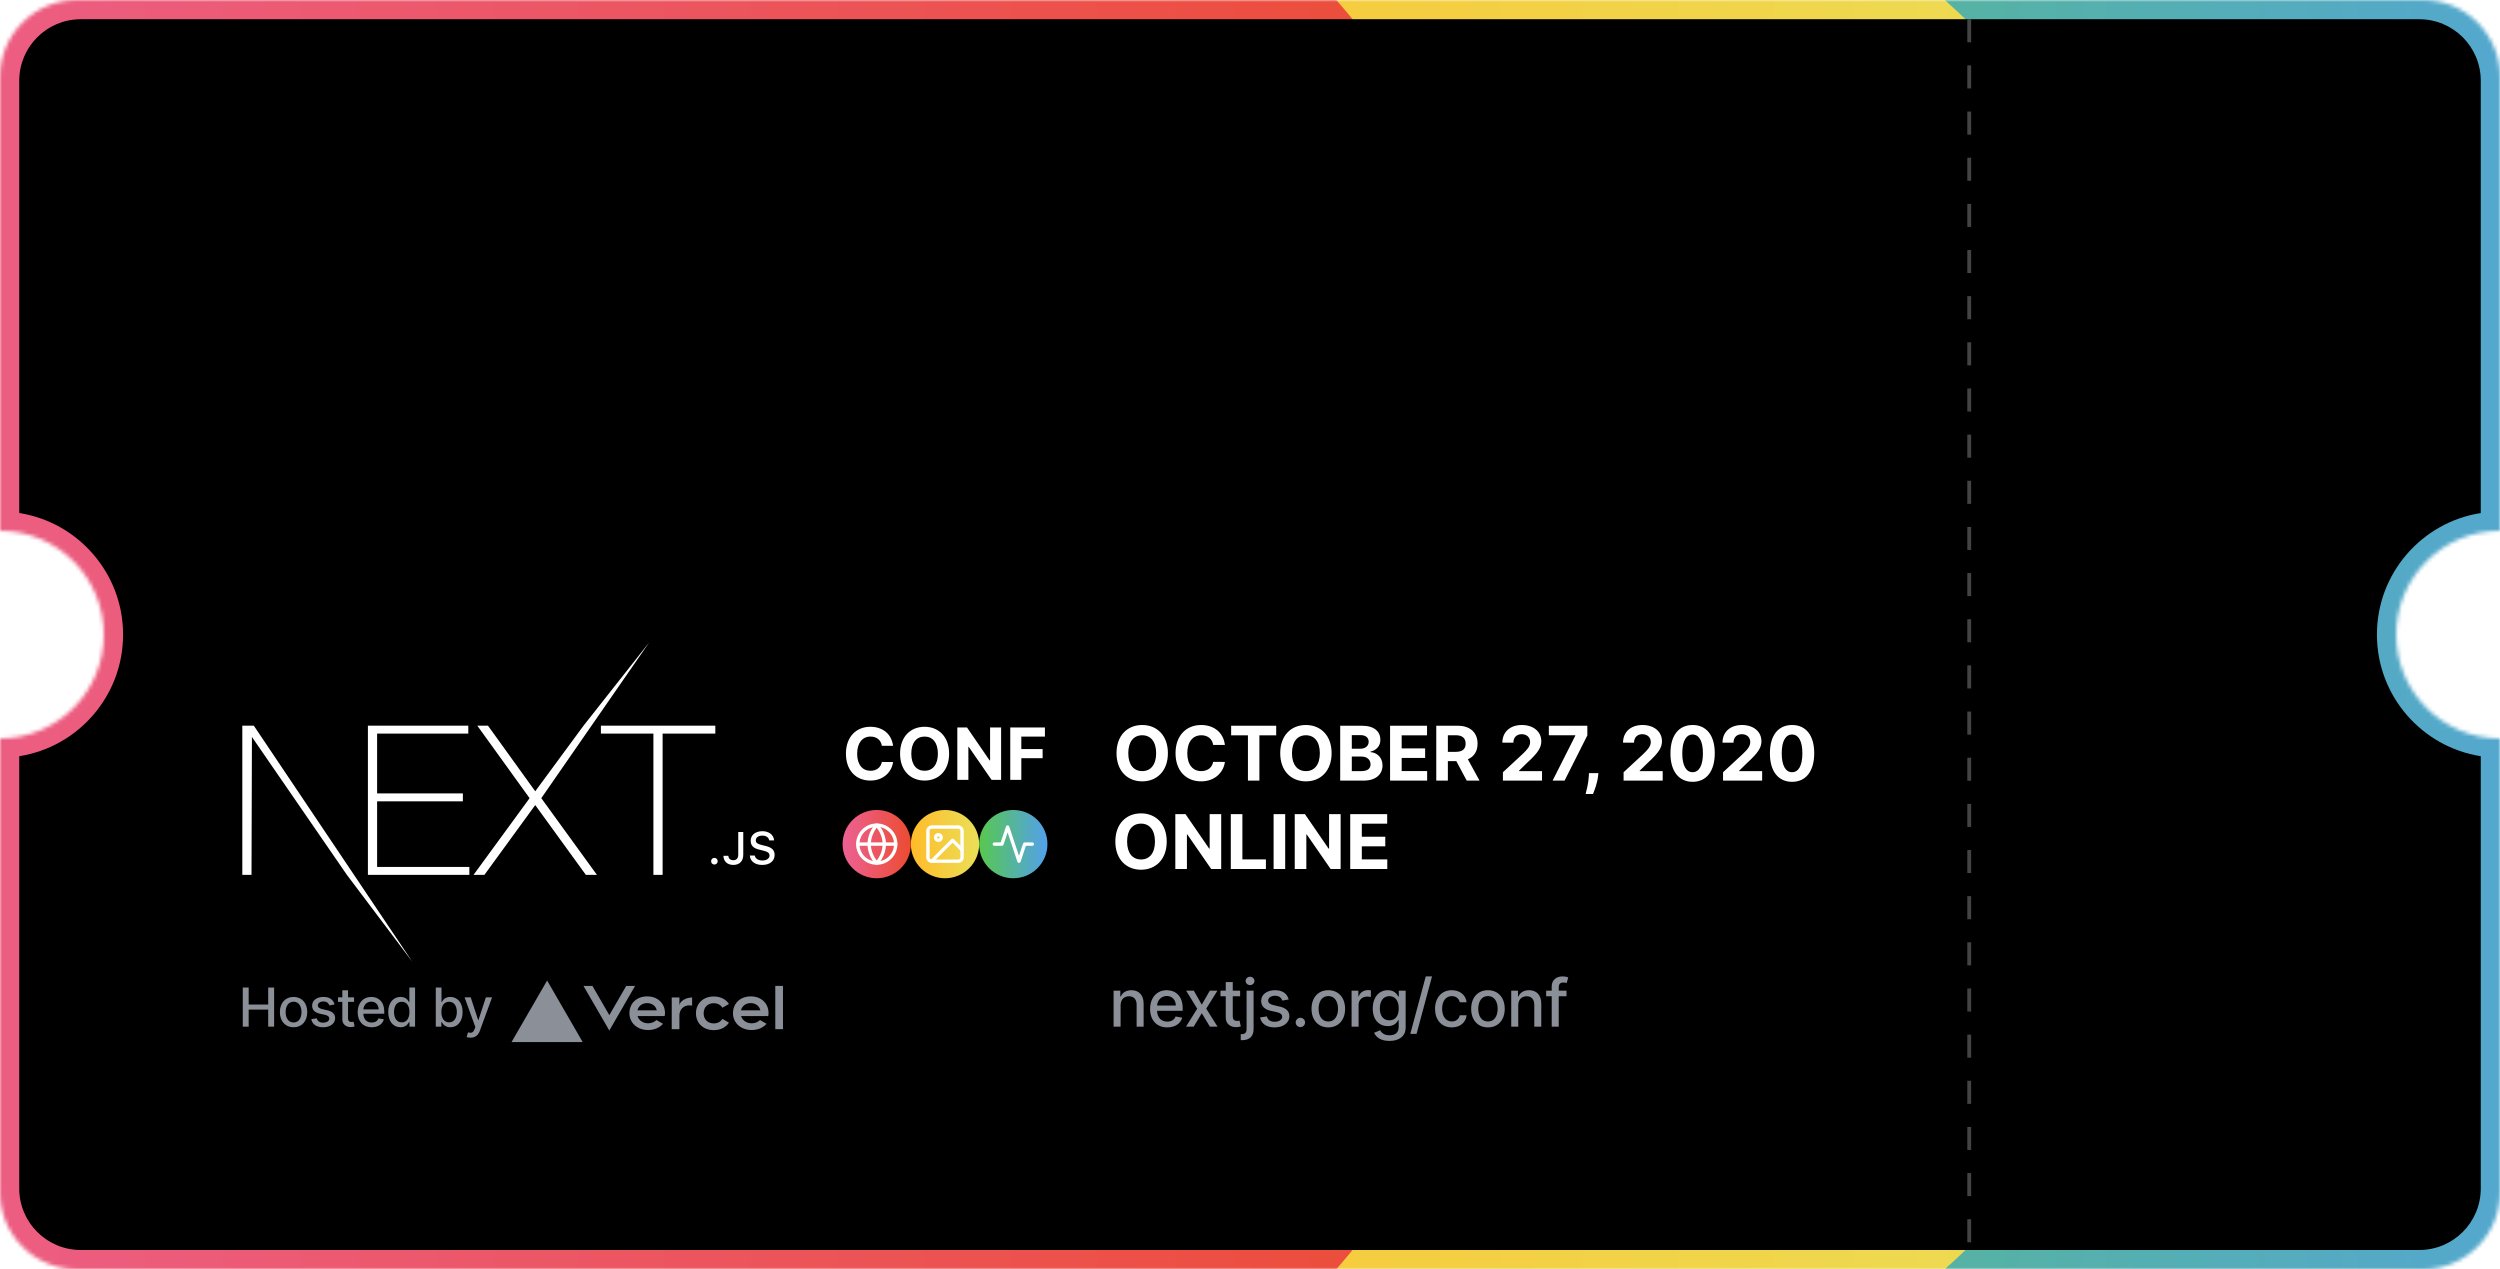 <svg width="100%" height="100%" viewBox="0 0 650 330" fill="none" xmlns="http://www.w3.org/2000/svg"><mask id="mask0" mask-type="alpha" maskUnits="userSpaceOnUse" x="0" y="0" width="650" height="330"><path fill-rule="evenodd" clip-rule="evenodd" d="M20 0C8.954 0 0 8.954 0 20V138C14.912 138 27 150.088 27 165C27 179.912 14.912 192 0 192V310C0 321.046 8.954 330 20 330H630C641.046 330 650 321.046 650 310V192C635.088 192 623 179.912 623 165C623 150.088 635.088 138 650 138V20C650 8.954 641.046 0 630 0H20Z" fill="#252729"></path></mask><g mask="url(#mask0)"><g filter="url(#filter0_f)"><ellipse cx="488.5" cy="165" rx="262.5" ry="266" fill="url(#paint0_linear)"></ellipse></g><g filter="url(#filter1_f)"><ellipse cx="361.873" cy="165" rx="217.333" ry="220" fill="url(#paint1_linear)"></ellipse></g><g filter="url(#filter2_f)"><ellipse cx="161.5" cy="165" rx="247.5" ry="250" fill="url(#paint2_linear)"></ellipse></g></g><path fill-rule="evenodd" clip-rule="evenodd" d="M21 5C12.163 5 5 12.163 5 21V133.388C20.298 135.789 32 149.028 32 165C32 180.972 20.298 194.211 5 196.612V309C5 317.837 12.163 325 21 325H629C637.837 325 645 317.837 645 309V196.612C629.702 194.211 618 180.972 618 165C618 149.028 629.702 135.789 645 133.388V21C645 12.163 637.837 5 629 5H21Z" fill="black"></path><path d="M512 5V326" stroke="#444444" stroke-dasharray="6 6"></path><path d="M63.119 266.935H64.655V262.496H69.731V266.935H71.272V256.753H69.731V261.178H64.655V256.753H63.119V266.935ZM76.326 267.089C78.479 267.089 79.886 265.513 79.886 263.152C79.886 260.776 78.479 259.2 76.326 259.2C74.174 259.2 72.767 260.776 72.767 263.152C72.767 265.513 74.174 267.089 76.326 267.089ZM76.332 265.842C74.924 265.842 74.268 264.614 74.268 263.147C74.268 261.685 74.924 260.442 76.332 260.442C77.728 260.442 78.385 261.685 78.385 263.147C78.385 264.614 77.728 265.842 76.332 265.842ZM86.988 261.163C86.68 259.975 85.75 259.2 84.099 259.2C82.374 259.2 81.151 260.109 81.151 261.462C81.151 262.545 81.807 263.266 83.239 263.584L84.532 263.868C85.268 264.032 85.611 264.36 85.611 264.837C85.611 265.429 84.979 265.891 84.005 265.891C83.115 265.891 82.543 265.508 82.364 264.758L80.927 264.976C81.176 266.329 82.3 267.089 84.015 267.089C85.859 267.089 87.137 266.11 87.137 264.728C87.137 263.649 86.451 262.983 85.049 262.66L83.836 262.381C82.996 262.182 82.633 261.899 82.638 261.382C82.633 260.795 83.269 260.378 84.114 260.378C85.039 260.378 85.466 260.89 85.641 261.402L86.988 261.163ZM92.056 259.299H90.49V257.469H89.003V259.299H87.885V260.492H89.003V265.001C88.998 266.388 90.057 267.06 91.231 267.035C91.703 267.03 92.021 266.94 92.195 266.876L91.927 265.648C91.827 265.668 91.643 265.712 91.405 265.712C90.922 265.712 90.49 265.553 90.49 264.693V260.492H92.056V259.299ZM96.629 267.089C98.295 267.089 99.473 266.269 99.811 265.026L98.404 264.773C98.136 265.494 97.49 265.861 96.644 265.861C95.372 265.861 94.516 265.036 94.477 263.565H99.906V263.038C99.906 260.278 98.255 259.2 96.525 259.2C94.397 259.2 92.995 260.82 92.995 263.167C92.995 265.538 94.377 267.089 96.629 267.089ZM94.482 262.451C94.541 261.367 95.327 260.427 96.535 260.427C97.688 260.427 98.444 261.283 98.449 262.451H94.482ZM104.134 267.084C105.526 267.084 106.073 266.234 106.341 265.747H106.465V266.935H107.917V256.753H106.431V260.537H106.341C106.073 260.065 105.566 259.2 104.144 259.2C102.299 259.2 100.942 260.656 100.942 263.132C100.942 265.603 102.279 267.084 104.134 267.084ZM104.462 265.817C103.134 265.817 102.443 264.648 102.443 263.117C102.443 261.601 103.12 260.462 104.462 260.462C105.759 260.462 106.455 261.521 106.455 263.117C106.455 264.723 105.745 265.817 104.462 265.817ZM113.303 266.935H114.755V265.747H114.879C115.148 266.234 115.694 267.084 117.087 267.084C118.936 267.084 120.278 265.603 120.278 263.132C120.278 260.656 118.916 259.2 117.072 259.2C115.655 259.2 115.143 260.065 114.879 260.537H114.79V256.753H113.303V266.935ZM114.76 263.117C114.76 261.521 115.456 260.462 116.753 260.462C118.101 260.462 118.777 261.601 118.777 263.117C118.777 264.648 118.081 265.817 116.753 265.817C115.476 265.817 114.76 264.723 114.76 263.117ZM122.334 269.799C123.562 269.799 124.337 269.158 124.78 267.954L127.937 259.314L126.331 259.299L124.397 265.225H124.317L122.383 259.299H120.792L123.587 267.035L123.403 267.542C123.025 268.556 122.493 268.641 121.677 268.417L121.319 269.635C121.498 269.714 121.886 269.799 122.334 269.799Z" fill="#8A8F98"></path><path d="M142.25 254.935L151.5 270.935H133L142.25 254.935Z" fill="#8A8F98"></path><path d="M172.9 263.435C172.9 260.86 171 259.06 168.275 259.06C165.55 259.06 163.65 260.86 163.65 263.435C163.65 265.96 165.7 267.81 168.525 267.81C170.075 267.81 171.475 267.235 172.375 266.185L170.675 265.21C170.15 265.735 169.375 266.06 168.525 266.06C167.275 266.06 166.2 265.385 165.825 264.36L165.75 264.185H172.825C172.875 263.935 172.9 263.685 172.9 263.435ZM165.725 262.685L165.775 262.535C166.1 261.46 167.05 260.81 168.25 260.81C169.475 260.81 170.4 261.46 170.725 262.535L170.775 262.685H165.725Z" fill="#8A8F98"></path><path d="M199.825 263.435C199.825 260.86 197.925 259.06 195.2 259.06C192.475 259.06 190.575 260.86 190.575 263.435C190.575 265.96 192.625 267.81 195.45 267.81C197 267.81 198.4 267.235 199.3 266.185L197.6 265.21C197.075 265.735 196.3 266.06 195.45 266.06C194.2 266.06 193.125 265.385 192.75 264.36L192.675 264.185H199.75C199.8 263.935 199.825 263.685 199.825 263.435ZM192.65 262.685L192.7 262.535C193.025 261.46 193.975 260.81 195.175 260.81C196.4 260.81 197.325 261.46 197.65 262.535L197.7 262.685H192.65Z" fill="#8A8F98"></path><path d="M187.825 262.01L189.525 261.035C188.725 259.785 187.3 259.085 185.575 259.085C182.85 259.085 180.95 260.885 180.95 263.46C180.95 266.035 182.85 267.835 185.575 267.835C187.3 267.835 188.725 267.135 189.525 265.885L187.825 264.91C187.375 265.66 186.575 266.085 185.575 266.085C184 266.085 182.95 265.035 182.95 263.46C182.95 261.885 184 260.835 185.575 260.835C186.55 260.835 187.375 261.26 187.825 262.01Z" fill="#8A8F98"></path><path d="M203.575 256.335H201.575V267.585H203.575V256.335Z" fill="#8A8F98"></path><path d="M165.125 256.335H162.825L158.425 263.935L154.025 256.335H151.7L158.425 267.935L165.125 256.335Z" fill="#8A8F98"></path><path d="M179.275 261.385C179.5 261.385 179.725 261.41 179.95 261.46V259.335C178.25 259.385 176.65 260.335 176.65 261.51V259.335H174.65V267.585H176.65V264.01C176.65 262.46 177.725 261.385 179.275 261.385Z" fill="#8A8F98"></path><path d="M291.354 261.377C291.354 259.884 292.268 259.031 293.536 259.031C294.773 259.031 295.523 259.841 295.523 261.2V266.935H297.345V260.981C297.345 258.665 296.071 257.452 294.158 257.452C292.75 257.452 291.829 258.104 291.397 259.098H291.281V257.574H289.532V266.935H291.354V261.377ZM303.48 267.124C305.522 267.124 306.967 266.119 307.381 264.595L305.656 264.284C305.327 265.168 304.535 265.619 303.499 265.619C301.938 265.619 300.89 264.607 300.841 262.803H307.497V262.157C307.497 258.775 305.473 257.452 303.352 257.452C300.744 257.452 299.025 259.439 299.025 262.316C299.025 265.223 300.72 267.124 303.48 267.124ZM300.847 261.438C300.921 260.109 301.884 258.957 303.365 258.957C304.779 258.957 305.705 260.006 305.711 261.438H300.847ZM310.396 257.574H308.397L311.273 262.255L308.36 266.935H310.359L312.462 263.437L314.571 266.935H316.564L313.62 262.255L316.539 257.574H314.546L312.462 261.219L310.396 257.574ZM322.437 257.574H320.517V255.331H318.695V257.574H317.324V259.037H318.695V264.564C318.689 266.265 319.987 267.088 321.425 267.057C322.004 267.051 322.394 266.941 322.608 266.862L322.278 265.357C322.157 265.381 321.931 265.436 321.639 265.436C321.047 265.436 320.517 265.241 320.517 264.187V259.037H322.437V257.574ZM324.11 257.574V267.533C324.11 268.398 323.75 268.873 322.884 268.873H322.592V270.44C322.72 270.446 322.836 270.446 322.964 270.446C324.902 270.446 325.932 269.422 325.932 267.545V257.574H324.11ZM325.012 256.129C325.639 256.129 326.163 255.642 326.163 255.045C326.163 254.447 325.639 253.954 325.012 253.954C324.378 253.954 323.86 254.447 323.86 255.045C323.86 255.642 324.378 256.129 325.012 256.129ZM335.055 259.859C334.677 258.403 333.538 257.452 331.514 257.452C329.399 257.452 327.9 258.567 327.9 260.225C327.9 261.554 328.704 262.437 330.46 262.828L332.044 263.175C332.946 263.376 333.367 263.778 333.367 264.363C333.367 265.089 332.593 265.655 331.398 265.655C330.307 265.655 329.606 265.186 329.387 264.266L327.626 264.534C327.93 266.192 329.308 267.124 331.41 267.124C333.672 267.124 335.238 265.924 335.238 264.229C335.238 262.907 334.397 262.09 332.678 261.694L331.191 261.353C330.161 261.109 329.716 260.761 329.722 260.128C329.716 259.408 330.496 258.896 331.532 258.896C332.666 258.896 333.19 259.524 333.403 260.152L335.055 259.859ZM338.099 267.051C338.763 267.051 339.318 266.509 339.318 265.832C339.318 265.168 338.763 264.619 338.099 264.619C337.429 264.619 336.88 265.168 336.88 265.832C336.88 266.509 337.429 267.051 338.099 267.051ZM345.359 267.124C347.998 267.124 349.723 265.192 349.723 262.297C349.723 259.384 347.998 257.452 345.359 257.452C342.72 257.452 340.995 259.384 340.995 262.297C340.995 265.192 342.72 267.124 345.359 267.124ZM345.365 265.594C343.64 265.594 342.836 264.089 342.836 262.291C342.836 260.499 343.64 258.976 345.365 258.976C347.077 258.976 347.882 260.499 347.882 262.291C347.882 264.089 347.077 265.594 345.365 265.594ZM351.413 266.935H353.236V261.219C353.236 259.993 354.18 259.11 355.472 259.11C355.85 259.11 356.277 259.177 356.423 259.219V257.476C356.24 257.452 355.881 257.434 355.649 257.434C354.552 257.434 353.614 258.055 353.272 259.061H353.175V257.574H351.413V266.935ZM361.247 270.641C363.63 270.641 365.47 269.55 365.47 267.143V257.574H363.685V259.091H363.55C363.227 258.512 362.581 257.452 360.838 257.452C358.577 257.452 356.913 259.238 356.913 262.218C356.913 265.204 358.614 266.795 360.826 266.795C362.545 266.795 363.209 265.826 363.538 265.229H363.654V267.069C363.654 268.538 362.648 269.172 361.265 269.172C359.747 269.172 359.156 268.41 358.833 267.874L357.267 268.52C357.761 269.666 359.01 270.641 361.247 270.641ZM361.228 265.284C359.601 265.284 358.754 264.034 358.754 262.194C358.754 260.396 359.583 259 361.228 259C362.819 259 363.672 260.298 363.672 262.194C363.672 264.126 362.801 265.284 361.228 265.284ZM372.325 253.868H370.698L366.675 268.812H368.302L372.325 253.868ZM377.473 267.124C379.685 267.124 381.117 265.796 381.319 263.973H379.545C379.313 264.985 378.527 265.582 377.485 265.582C375.943 265.582 374.95 264.296 374.95 262.255C374.95 260.249 375.961 258.988 377.485 258.988C378.643 258.988 379.35 259.719 379.545 260.597H381.319C381.124 258.708 379.582 257.452 377.455 257.452C374.816 257.452 373.109 259.439 373.109 262.297C373.109 265.119 374.755 267.124 377.473 267.124ZM386.867 267.124C389.506 267.124 391.231 265.192 391.231 262.297C391.231 259.384 389.506 257.452 386.867 257.452C384.228 257.452 382.504 259.384 382.504 262.297C382.504 265.192 384.228 267.124 386.867 267.124ZM386.873 265.594C385.149 265.594 384.344 264.089 384.344 262.291C384.344 260.499 385.149 258.976 386.873 258.976C388.586 258.976 389.391 260.499 389.391 262.291C389.391 264.089 388.586 265.594 386.873 265.594ZM394.744 261.377C394.744 259.884 395.658 259.031 396.926 259.031C398.163 259.031 398.913 259.841 398.913 261.2V266.935H400.735V260.981C400.735 258.665 399.462 257.452 397.548 257.452C396.14 257.452 395.22 258.104 394.787 259.098H394.671V257.574H392.922V266.935H394.744V261.377ZM407.291 257.574H405.274V256.733C405.274 255.904 405.615 255.453 406.505 255.453C406.883 255.453 407.151 255.538 407.322 255.593L407.748 254.118C407.492 254.021 406.962 253.868 406.225 253.868C404.744 253.868 403.445 254.734 403.445 256.489V257.574H402.001V259.037H403.445V266.935H405.274V259.037H407.291V257.574Z" fill="#8A8F98"></path><path d="M303.655 195.828C303.655 191.161 300.758 188.5 296.975 188.5C293.172 188.5 290.296 191.161 290.296 195.828C290.296 200.474 293.172 203.155 296.975 203.155C300.758 203.155 303.655 200.494 303.655 195.828ZM300.597 195.828C300.597 198.851 299.163 200.488 296.975 200.488C294.781 200.488 293.353 198.851 293.353 195.828C293.353 192.805 294.781 191.168 296.975 191.168C299.163 191.168 300.597 192.805 300.597 195.828ZM318.476 193.689C318.079 190.395 315.585 188.5 312.283 188.5C308.515 188.5 305.639 191.161 305.639 195.828C305.639 200.481 308.466 203.155 312.283 203.155C315.94 203.155 318.148 200.724 318.476 198.098L315.425 198.084C315.139 199.61 313.941 200.488 312.332 200.488C310.166 200.488 308.696 198.879 308.696 195.828C308.696 192.86 310.145 191.168 312.353 191.168C314.004 191.168 315.195 192.122 315.425 193.689H318.476ZM320.095 191.182H324.462V202.96H327.444V191.182H331.811V188.695H320.095V191.182ZM346.217 195.828C346.217 191.161 343.319 188.5 339.537 188.5C335.734 188.5 332.857 191.161 332.857 195.828C332.857 200.474 335.734 203.155 339.537 203.155C343.319 203.155 346.217 200.494 346.217 195.828ZM343.159 195.828C343.159 198.851 341.724 200.488 339.537 200.488C337.343 200.488 335.915 198.851 335.915 195.828C335.915 192.805 337.343 191.168 339.537 191.168C341.724 191.168 343.159 192.805 343.159 195.828ZM348.451 202.96H354.546C357.75 202.96 359.456 201.289 359.456 199.018C359.456 196.907 357.945 195.633 356.322 195.556V195.417C357.805 195.082 358.899 194.031 358.899 192.352C358.899 190.214 357.311 188.695 354.162 188.695H348.451V202.96ZM351.467 200.494V196.705H353.995C355.444 196.705 356.343 197.541 356.343 198.718C356.343 199.791 355.611 200.494 353.926 200.494H351.467ZM351.467 194.665V191.133H353.758C355.096 191.133 355.855 191.823 355.855 192.854C355.855 193.982 354.936 194.665 353.703 194.665H351.467ZM361.419 202.96H371.059V200.474H364.435V197.068H370.536V194.581H364.435V191.182H371.031V188.695H361.419V202.96ZM373.429 202.96H376.445V197.903H378.646L381.348 202.96H384.678L381.648 197.416C383.271 196.719 384.169 195.305 384.169 193.355C384.169 190.52 382.295 188.695 379.057 188.695H373.429V202.96ZM376.445 195.479V191.161H378.478C380.22 191.161 381.063 191.934 381.063 193.355C381.063 194.769 380.22 195.479 378.492 195.479H376.445ZM390.757 202.96H400.926V200.494H394.936V200.397L397.018 198.356C399.951 195.681 400.738 194.344 400.738 192.721C400.738 190.248 398.718 188.5 395.66 188.5C392.665 188.5 390.61 190.29 390.617 193.09H393.48C393.473 191.725 394.337 190.889 395.639 190.889C396.893 190.889 397.826 191.669 397.826 192.923C397.826 194.059 397.13 194.839 395.834 196.085L390.757 200.787V202.96ZM403.675 202.96H406.789L412.709 191.196V188.695H402.7V191.161H409.589V191.258L403.675 202.96ZM415.577 201.01H413.126L413.091 201.79C413.007 203.685 412.464 205.628 412.262 206.443H414.184C414.519 205.6 415.313 203.622 415.501 201.776L415.577 201.01ZM422.132 202.96H432.301V200.494H426.311V200.397L428.394 198.356C431.326 195.681 432.113 194.344 432.113 192.721C432.113 190.248 430.093 188.5 427.035 188.5C424.04 188.5 421.986 190.29 421.992 193.09H424.855C424.848 191.725 425.712 190.889 427.014 190.889C428.268 190.889 429.202 191.669 429.202 192.923C429.202 194.059 428.505 194.839 427.21 196.085L422.132 200.787V202.96ZM440.08 203.274C443.667 203.274 445.833 200.543 445.84 195.842C445.847 191.175 443.653 188.5 440.08 188.5C436.5 188.5 434.326 191.168 434.319 195.842C434.305 200.529 436.486 203.267 440.08 203.274ZM440.08 200.773C438.443 200.773 437.384 199.129 437.391 195.842C437.398 192.603 438.45 190.973 440.08 190.973C441.703 190.973 442.761 192.603 442.761 195.842C442.768 199.129 441.71 200.773 440.08 200.773ZM447.991 202.96H458.16V200.494H452.17V200.397L454.252 198.356C457.185 195.681 457.972 194.344 457.972 192.721C457.972 190.248 455.952 188.5 452.894 188.5C449.899 188.5 447.844 190.29 447.851 193.09H450.714C450.707 191.725 451.571 190.889 452.873 190.889C454.127 190.889 455.06 191.669 455.06 192.923C455.06 194.059 454.364 194.839 453.068 196.085L447.991 200.787V202.96ZM465.938 203.274C469.526 203.274 471.692 200.543 471.699 195.842C471.706 191.175 469.512 188.5 465.938 188.5C462.358 188.5 460.185 191.168 460.178 195.842C460.164 200.529 462.344 203.267 465.938 203.274ZM465.938 200.773C464.302 200.773 463.243 199.129 463.25 195.842C463.257 192.603 464.309 190.973 465.938 190.973C467.561 190.973 468.62 192.603 468.62 195.842C468.627 199.129 467.568 200.773 465.938 200.773Z" fill="white"></path><path d="M303.349 218.803C303.349 214.136 300.451 211.475 296.669 211.475C292.866 211.475 289.989 214.136 289.989 218.803C289.989 223.449 292.866 226.13 296.669 226.13C300.451 226.13 303.349 223.47 303.349 218.803ZM300.291 218.803C300.291 221.826 298.856 223.463 296.669 223.463C294.475 223.463 293.047 221.826 293.047 218.803C293.047 215.78 294.475 214.143 296.669 214.143C298.856 214.143 300.291 215.78 300.291 218.803ZM317.514 211.67H314.512V220.642H314.387L308.23 211.67H305.583V225.935H308.599V216.957H308.703L314.909 225.935H317.514V211.67ZM320.006 225.935H329.138V223.449H323.022V211.67H320.006V225.935ZM334.151 211.67H331.135V225.935H334.151V211.67ZM348.564 211.67H345.562V220.642H345.437L339.279 211.67H336.632V225.935H339.648V216.957H339.753L345.959 225.935H348.564V211.67ZM351.056 225.935H360.696V223.449H354.072V220.043H360.173V217.556H354.072V214.157H360.668V211.67H351.056V225.935Z" fill="white"></path><circle cx="263.456" cy="219.47" r="8.876" fill="url(#paint3_linear)"></circle><circle cx="245.704" cy="219.47" r="8.876" fill="url(#paint4_linear)"></circle><path fill-rule="evenodd" clip-rule="evenodd" d="M124.097 188.672H126.871L139.161 205.733L151.723 188.672L168.809 167L140.738 207.526L155.203 227.467H152.321L139.161 209.319L125.946 227.467H123.118L137.692 207.526L124.097 188.672ZM95.656 188.672H121.759V190.736H98.049V206.276H120.345V208.341H98.049V225.402H122.031V227.467H95.656V188.672ZM156.236 188.672V190.736L169.886 190.736V227.467H172.279V190.736H185.983V188.672H156.236Z" fill="white"></path><path d="M63 188.672H65.991L107.235 250.092L90.191 227.467L65.501 191.606L65.393 227.467H63V188.672Z" fill="white"></path><path fill-rule="evenodd" clip-rule="evenodd" d="M198.161 224.883C196.299 224.883 195.047 223.926 194.954 222.43H196.246C196.357 223.225 197.137 223.729 198.26 223.729C199.308 223.729 200.076 223.19 200.076 222.448C200.076 221.81 199.587 221.427 198.475 221.166L197.393 220.905C195.874 220.551 195.181 219.821 195.181 218.591C195.181 217.101 196.403 216.109 198.237 216.109C199.942 216.109 201.187 217.101 201.263 218.51H199.994C199.872 217.739 199.197 217.257 198.219 217.257C197.189 217.257 196.502 217.75 196.502 218.504C196.502 219.101 196.945 219.444 198.039 219.699L198.964 219.925C200.687 220.325 201.397 221.021 201.397 222.279C201.397 223.88 200.151 224.883 198.161 224.883ZM188.093 222.506C188.093 223.944 189.135 224.883 190.654 224.883C192.271 224.883 193.249 223.915 193.249 222.233V216.312H191.946V222.227C191.946 223.161 191.474 223.66 190.642 223.66C189.897 223.66 189.391 223.196 189.373 222.506H188.093ZM185.742 224.779C186.236 224.779 186.597 224.402 186.597 223.915C186.597 223.428 186.236 223.051 185.742 223.051C185.253 223.051 184.886 223.428 184.886 223.915C184.886 224.402 185.253 224.779 185.742 224.779Z" fill="white"></path><path d="M268.388 219.47H266.415L264.936 223.909L261.977 215.032L260.498 219.47H258.525" stroke="white" stroke-width="0.878" stroke-linecap="round" stroke-linejoin="round"></path><path d="M249.156 215.032H242.252C241.707 215.032 241.266 215.474 241.266 216.018V222.922C241.266 223.467 241.707 223.909 242.252 223.909H249.156C249.7 223.909 250.142 223.467 250.142 222.922V216.018C250.142 215.474 249.7 215.032 249.156 215.032Z" stroke="white" stroke-width="0.878" stroke-linecap="round" stroke-linejoin="round"></path><path d="M243.977 218.484C244.386 218.484 244.717 218.153 244.717 217.745C244.717 217.336 244.386 217.005 243.977 217.005C243.569 217.005 243.238 217.336 243.238 217.745C243.238 218.153 243.569 218.484 243.977 218.484Z" stroke="white" stroke-width="0.878" stroke-linecap="round" stroke-linejoin="round"></path><path d="M250.142 220.95L247.676 218.484L242.252 223.909" stroke="white" stroke-width="0.878" stroke-linecap="round" stroke-linejoin="round"></path><circle cx="227.952" cy="219.47" r="8.876" fill="url(#paint5_linear)"></circle><g clip-path="url(#clip0)"><path d="M227.952 224.402C230.675 224.402 232.883 222.194 232.883 219.47C232.883 216.747 230.675 214.539 227.952 214.539C225.228 214.539 223.021 216.747 223.021 219.47C223.021 222.194 225.228 224.402 227.952 224.402Z" stroke="white" stroke-width="0.878" stroke-linecap="round" stroke-linejoin="round"></path><path d="M223.021 219.47H232.883" stroke="white" stroke-width="0.878" stroke-linecap="round" stroke-linejoin="round"></path><path d="M227.952 214.539C229.185 215.889 229.886 217.642 229.924 219.47C229.886 221.299 229.185 223.051 227.952 224.402C226.718 223.051 226.017 221.299 225.979 219.47C226.017 217.642 226.718 215.889 227.952 214.539V214.539Z" stroke="white" stroke-width="0.878" stroke-linecap="round" stroke-linejoin="round"></path></g><path d="M232.195 193.914C231.816 190.77 229.436 188.962 226.285 188.962C222.689 188.962 219.944 191.501 219.944 195.955C219.944 200.395 222.643 202.948 226.285 202.948C229.775 202.948 231.882 200.628 232.195 198.122L229.283 198.109C229.011 199.564 227.867 200.402 226.332 200.402C224.265 200.402 222.862 198.866 222.862 195.955C222.862 193.123 224.245 191.508 226.352 191.508C227.927 191.508 229.064 192.419 229.283 193.914H232.195ZM246.769 195.955C246.769 191.501 244.004 188.962 240.394 188.962C236.765 188.962 234.02 191.501 234.02 195.955C234.02 200.389 236.765 202.948 240.394 202.948C244.004 202.948 246.769 200.409 246.769 195.955ZM243.851 195.955C243.851 198.84 242.482 200.402 240.394 200.402C238.3 200.402 236.938 198.84 236.938 195.955C236.938 193.07 238.3 191.508 240.394 191.508C242.482 191.508 243.851 193.07 243.851 195.955ZM260.288 189.148H257.423V197.71H257.303L251.427 189.148H248.901V202.762H251.779V194.193H251.879L257.802 202.762H260.288V189.148ZM262.666 202.762H265.544V197.138H271.081V194.765H265.544V191.521H271.68V189.148H262.666V202.762Z" fill="white"></path><defs><filter id="filter0_f" x="171.758" y="-155.242" width="633.485" height="640.485" filterUnits="userSpaceOnUse" color-interpolation-filters="sRGB"><feFlood flood-opacity="0" result="BackgroundImageFix"></feFlood><feBlend mode="normal" in="SourceGraphic" in2="BackgroundImageFix" result="shape"></feBlend><feGaussianBlur stdDeviation="27.121" result="effect1_foregroundBlur"></feGaussianBlur></filter><filter id="filter1_f" x="90.298" y="-109.242" width="543.152" height="548.485" filterUnits="userSpaceOnUse" color-interpolation-filters="sRGB"><feFlood flood-opacity="0" result="BackgroundImageFix"></feFlood><feBlend mode="normal" in="SourceGraphic" in2="BackgroundImageFix" result="shape"></feBlend><feGaussianBlur stdDeviation="27.121" result="effect1_foregroundBlur"></feGaussianBlur></filter><filter id="filter2_f" x="-140.242" y="-139.242" width="603.485" height="608.485" filterUnits="userSpaceOnUse" color-interpolation-filters="sRGB"><feFlood flood-opacity="0" result="BackgroundImageFix"></feFlood><feBlend mode="normal" in="SourceGraphic" in2="BackgroundImageFix" result="shape"></feBlend><feGaussianBlur stdDeviation="27.121" result="effect1_foregroundBlur"></feGaussianBlur></filter><linearGradient id="paint0_linear" x1="751" y1="165" x2="226" y2="165" gradientUnits="userSpaceOnUse"><stop stop-color="#53A0EC"></stop><stop offset="1" stop-color="#57C84F"></stop></linearGradient><linearGradient id="paint1_linear" x1="144.54" y1="165" x2="579.207" y2="165" gradientUnits="userSpaceOnUse"><stop stop-color="#FFBC29"></stop><stop offset="1" stop-color="#EADF58"></stop></linearGradient><linearGradient id="paint2_linear" x1="-86" y1="165" x2="409" y2="165" gradientUnits="userSpaceOnUse"><stop stop-color="#EC6193"></stop><stop offset="1" stop-color="#EC4B31"></stop></linearGradient><linearGradient id="paint3_linear" x1="272.333" y1="219.47" x2="254.58" y2="219.47" gradientUnits="userSpaceOnUse"><stop stop-color="#53A0EC"></stop><stop offset="1" stop-color="#57C84F"></stop></linearGradient><linearGradient id="paint4_linear" x1="236.828" y1="219.47" x2="254.58" y2="219.47" gradientUnits="userSpaceOnUse"><stop stop-color="#FFBC29"></stop><stop offset="1" stop-color="#EADF58"></stop></linearGradient><linearGradient id="paint5_linear" x1="219.075" y1="219.47" x2="236.828" y2="219.47" gradientUnits="userSpaceOnUse"><stop stop-color="#EC6193"></stop><stop offset="1" stop-color="#EC4B31"></stop></linearGradient><clipPath id="clip0"><rect width="11.835" height="11.835" fill="white" transform="translate(222.034 213.553)"></rect></clipPath></defs></svg>
